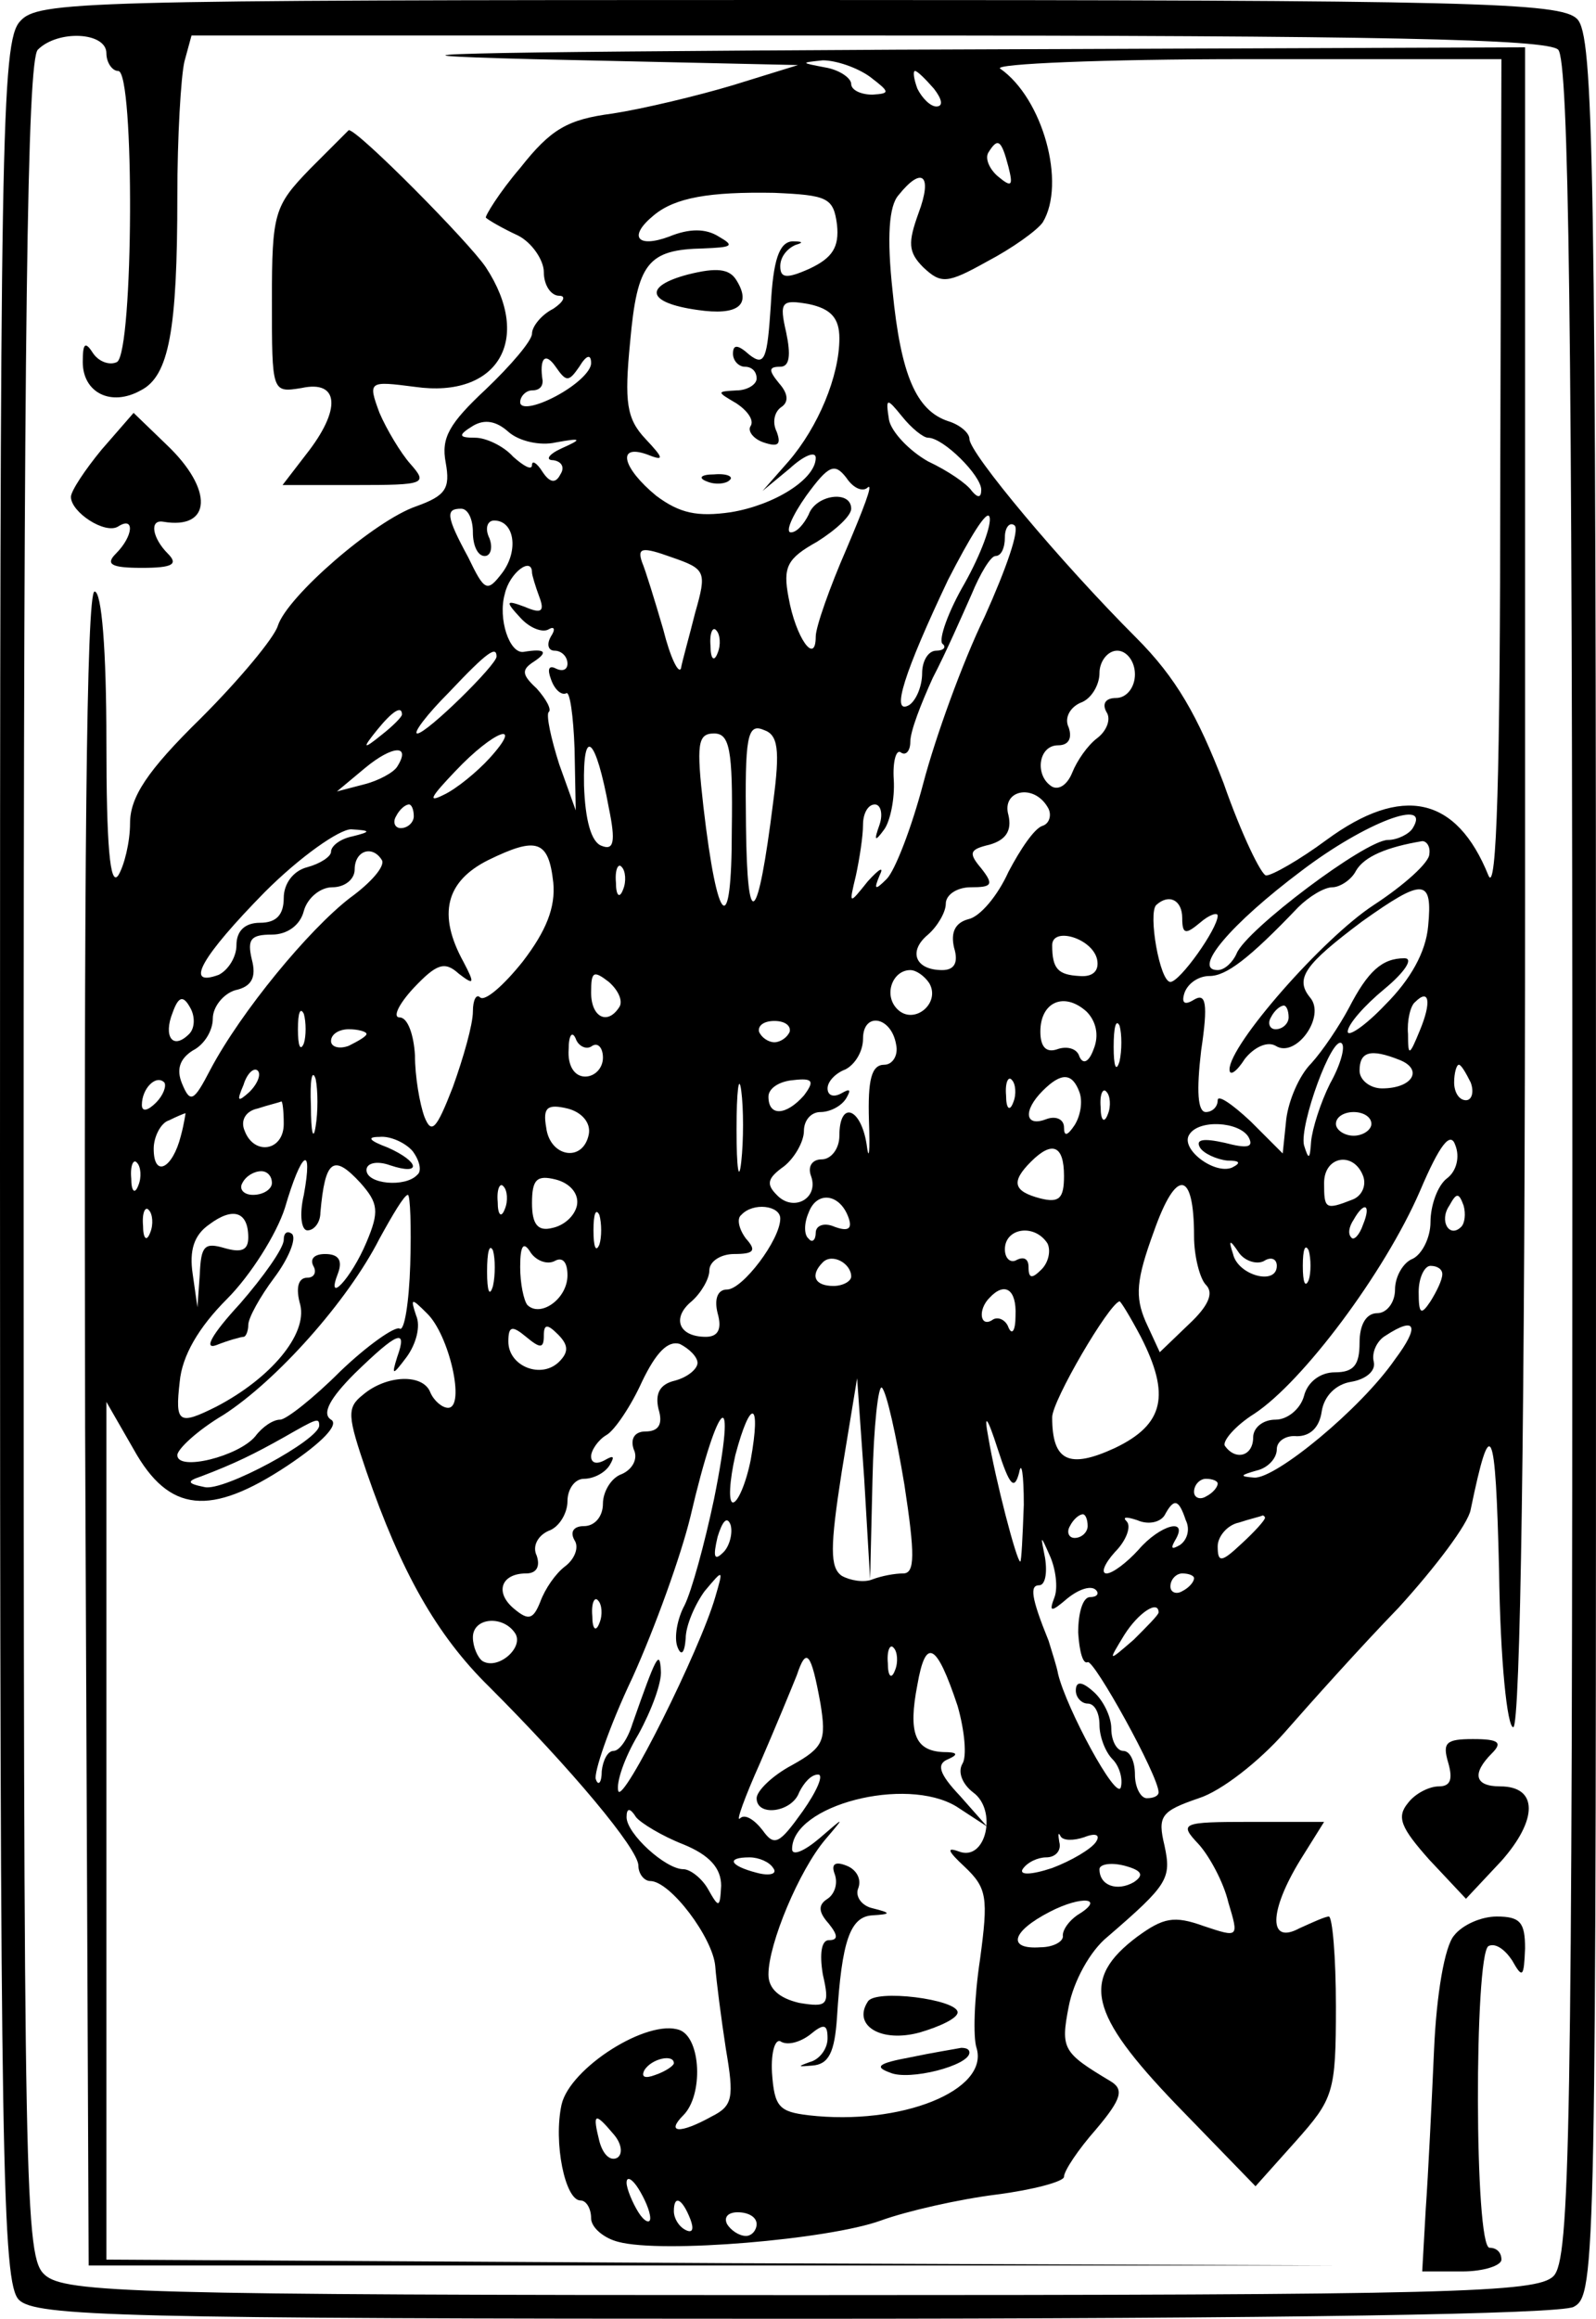 <?xml version="1.0" standalone="no"?>
<!DOCTYPE svg PUBLIC "-//W3C//DTD SVG 20010904//EN"
 "http://www.w3.org/TR/2001/REC-SVG-20010904/DTD/svg10.dtd">
<svg version="1.0" xmlns="http://www.w3.org/2000/svg"
 width="135pt" height="196pt" viewBox="0 0 135 196"
 preserveAspectRatio="xMidYMid meet">
<g transform="translate(0,196) scale(0.1,-0.1)"
fill="#000000" stroke="none">
<path d="M17 1942 c-16 -17 -17 -98 -17 -965 0 -846 2 -947 16 -961 14 -14 87
-16 655 -16 422 0 647 4 660 10 19 10 19 32 19 965 0 854 -2 955 -16 969 -14
14 -87 16 -658 16 -610 0 -644 -1 -659 -18z m73 -27 c0 -8 5 -15 10 -15 14 0
13 -237 -1 -246 -6 -3 -15 0 -20 7 -7 11 -9 9 -9 -7 0 -26 24 -38 49 -24 24
12 31 51 31 164 0 50 3 101 6 114 l6 22 572 0 c432 0 575 -3 584 -12 9 -9 12
-231 12 -939 0 -830 -2 -929 -16 -943 -14 -14 -85 -16 -636 -16 -564 0 -623 2
-640 17 -17 15 -18 58 -18 943 0 707 3 929 12 938 17 17 58 15 58 -3z"/>
<path d="M450 1910 l225 -5 -55 -17 c-30 -9 -76 -20 -102 -24 -38 -5 -52 -13
-78 -46 -18 -21 -30 -41 -29 -42 2 -2 14 -9 27 -15 12 -6 22 -21 22 -31 0 -11
6 -20 13 -20 6 0 4 -5 -5 -11 -10 -5 -18 -15 -18 -21 0 -6 -18 -27 -39 -47
-31 -29 -38 -41 -34 -62 4 -22 0 -28 -25 -37 -35 -12 -109 -76 -117 -101 -3
-10 -32 -45 -65 -78 -46 -45 -60 -67 -60 -89 0 -16 -5 -36 -10 -44 -7 -10 -10
26 -10 113 0 78 -4 127 -10 127 -7 0 -9 -238 -8 -707 l3 -708 530 0 530 0
-522 2 -523 3 0 363 0 362 23 -40 c30 -54 65 -57 130 -14 30 20 44 35 37 39
-8 5 -1 18 20 39 36 35 45 39 36 14 -5 -16 -4 -16 8 0 8 11 12 26 8 35 -5 15
-4 15 9 2 19 -18 33 -80 18 -80 -5 0 -12 6 -15 13 -6 16 -37 15 -57 -2 -14
-11 -13 -18 3 -65 29 -84 59 -138 104 -182 69 -69 126 -137 126 -151 0 -7 5
-13 10 -13 17 0 53 -48 55 -72 1 -13 5 -44 9 -70 7 -41 6 -48 -12 -57 -27 -15
-39 -14 -24 1 17 17 15 65 -3 72 -27 10 -93 -32 -100 -63 -7 -32 3 -81 16 -81
5 0 9 -7 9 -15 0 -8 11 -17 23 -20 37 -10 178 2 222 18 22 8 66 18 98 22 31 4
57 11 57 15 0 5 12 23 27 40 22 26 24 34 12 41 -40 24 -42 27 -35 63 4 21 18
47 33 59 51 44 54 49 48 77 -6 25 -3 29 29 40 19 6 51 31 73 56 21 24 64 72
96 105 31 34 59 71 61 83 17 82 21 73 24 -51 1 -78 7 -133 12 -133 6 0 10 257
10 710 l0 710 -532 -2 c-373 -2 -465 -4 -308 -8z m286 -15 c17 -13 17 -14 2
-15 -10 0 -18 4 -18 9 0 5 -10 12 -22 14 -21 4 -21 4 -2 6 11 0 29 -6 40 -14z
m533 -342 c0 -247 -3 -350 -10 -333 -27 67 -73 77 -137 30 -23 -17 -46 -30
-51 -30 -4 0 -21 35 -36 78 -22 57 -40 89 -74 123 -64 64 -141 156 -141 168 0
5 -8 12 -18 15 -27 9 -40 39 -47 110 -5 46 -3 72 5 81 20 25 29 17 17 -15 -9
-25 -9 -33 4 -46 15 -14 20 -14 54 5 21 11 42 26 47 33 20 33 0 105 -36 130
-6 4 87 8 207 8 l217 0 -1 -357z m-479 332 c7 -9 8 -15 2 -15 -5 0 -12 7 -16
15 -3 8 -4 15 -2 15 2 0 9 -7 16 -15z m63 -66 c4 -16 3 -18 -9 -8 -7 6 -11 15
-8 20 8 13 11 11 17 -12z m-145 -49 c2 -19 -4 -28 -23 -37 -20 -9 -25 -8 -25
2 0 8 6 15 13 18 7 2 6 3 -3 3 -11 -1 -16 -16 -18 -54 -3 -45 -5 -52 -18 -42
-10 9 -14 9 -14 1 0 -6 5 -11 10 -11 6 0 10 -4 10 -10 0 -5 -8 -10 -17 -10
-17 -1 -17 -1 0 -11 9 -6 15 -14 12 -19 -3 -4 2 -11 11 -14 12 -4 15 -2 11 9
-4 8 -2 17 4 21 6 4 6 11 -2 20 -9 11 -9 14 1 14 8 0 9 10 5 29 -6 26 -4 28
19 24 19 -4 26 -12 26 -29 0 -32 -18 -75 -43 -104 l-22 -25 23 19 c12 11 22
15 22 9 0 -18 -35 -40 -72 -46 -28 -4 -43 -1 -63 14 -28 23 -34 44 -8 35 15
-6 15 -4 -1 13 -16 17 -18 31 -13 82 6 67 15 78 62 79 24 1 27 2 13 10 -11 7
-25 7 -42 0 -27 -10 -35 0 -13 18 18 15 47 20 102 19 45 -2 50 -4 53 -27z
m-218 -120 c6 10 10 11 10 3 0 -7 -13 -19 -30 -28 -17 -9 -30 -11 -30 -5 0 5
5 10 10 10 6 0 9 3 9 8 -3 19 2 25 11 12 9 -13 11 -13 20 0z m295 -60 c13 0
45 -32 45 -44 0 -7 -3 -7 -8 -1 -4 6 -20 17 -37 25 -16 9 -31 25 -33 35 -3 19
-2 19 11 3 8 -10 18 -18 22 -18z m-315 -4 c22 4 23 3 5 -5 -11 -5 -14 -10 -7
-10 7 -1 10 -6 6 -12 -4 -8 -9 -7 -15 2 -5 8 -9 10 -9 6 0 -5 -7 -1 -16 7 -8
9 -23 16 -32 16 -14 0 -15 2 -2 10 10 6 20 4 30 -5 9 -8 27 -12 40 -9z m264
-38 c5 4 -4 -19 -18 -52 -14 -32 -26 -66 -26 -74 0 -25 -17 -1 -23 33 -5 26
-1 33 24 47 16 10 29 22 29 28 0 16 -30 12 -36 -5 -4 -8 -10 -15 -15 -15 -5 0
1 14 13 31 19 26 24 28 34 15 6 -9 14 -12 18 -8z m-334 -38 c0 -11 4 -20 10
-20 5 0 7 7 4 15 -4 8 -2 15 4 15 17 0 21 -25 7 -44 -13 -17 -15 -16 -29 13
-19 35 -19 41 -6 41 6 0 10 -9 10 -20z m416 -43 c-14 -24 -22 -47 -19 -51 4
-3 1 -6 -5 -6 -7 0 -12 -9 -12 -19 0 -11 -5 -23 -11 -27 -16 -9 -4 28 33 106
18 35 33 60 35 53 2 -6 -7 -31 -21 -56z m17 -28 c-19 -39 -42 -103 -52 -141
-10 -38 -24 -74 -31 -81 -10 -10 -11 -9 -6 3 4 8 0 6 -10 -5 -16 -20 -16 -20
-10 5 3 14 6 33 6 43 0 9 4 17 10 17 5 0 7 -8 4 -17 -5 -14 -4 -15 4 -4 5 7 9
26 8 42 -1 15 2 26 6 23 4 -3 8 1 8 9 0 9 9 32 19 54 11 21 25 53 33 71 7 17
16 32 20 32 5 0 8 7 8 16 0 8 4 13 8 10 5 -3 -7 -37 -25 -77z m-245 3 c-5 -20
-11 -41 -12 -47 -2 -5 -9 9 -15 33 -7 24 -15 50 -18 57 -4 12 0 13 25 4 29
-10 30 -12 20 -47z m-138 34 c0 -2 3 -12 6 -20 5 -13 2 -15 -12 -9 -16 6 -17
5 -4 -9 8 -9 19 -13 24 -10 5 3 6 0 2 -6 -4 -7 -2 -12 3 -12 6 0 11 -5 11 -11
0 -5 -4 -7 -10 -4 -6 3 -7 -1 -4 -9 3 -9 9 -14 13 -12 3 2 6 -19 7 -47 l1 -52
-14 39 c-7 22 -11 41 -9 44 3 2 -2 11 -10 20 -13 12 -13 16 -2 23 12 8 9 11
-9 8 -12 -2 -22 28 -16 49 4 18 23 32 23 18z m157 -68 c-3 -8 -6 -5 -6 6 -1
11 2 17 5 13 3 -3 4 -12 1 -19z m-187 -3 c0 -7 -59 -65 -67 -65 -4 0 8 16 27
35 33 35 40 39 40 30z m540 -15 c0 -11 -7 -20 -16 -20 -9 0 -12 -5 -8 -12 4
-6 0 -16 -8 -22 -8 -6 -17 -19 -21 -29 -4 -10 -11 -15 -17 -12 -15 9 -12 35 5
35 9 0 12 6 9 15 -4 8 1 17 10 21 9 3 16 15 16 25 0 10 7 19 15 19 8 0 15 -9
15 -20z m-620 -34 c0 -2 -8 -10 -17 -17 -16 -13 -17 -12 -4 4 13 16 21 21 21
13z m314 -74 c-13 -104 -22 -112 -23 -20 -1 75 1 87 15 81 12 -4 14 -16 8 -61z
m-240 37 c-10 -11 -28 -26 -39 -31 -14 -7 -10 -1 10 20 33 35 59 44 29 11z
m101 -42 c6 -29 4 -36 -6 -32 -9 3 -14 22 -15 51 -1 51 10 41 21 -19z m104
-19 c0 -92 -12 -83 -24 20 -6 53 -5 62 9 62 13 0 16 -13 15 -82z m-283 54 c-3
-5 -16 -12 -28 -15 l-23 -6 24 20 c23 19 39 20 27 1z m550 -34 c4 -6 2 -14 -4
-16 -7 -2 -19 -20 -29 -39 -9 -20 -24 -38 -34 -40 -11 -3 -15 -11 -12 -24 4
-13 0 -19 -10 -19 -23 0 -29 16 -12 30 8 7 15 19 15 26 0 8 10 14 21 14 18 0
20 2 9 16 -11 13 -10 16 7 20 14 4 19 12 16 25 -6 21 21 27 33 7z m-536 -8 c0
-5 -5 -10 -11 -10 -5 0 -7 5 -4 10 3 6 8 10 11 10 2 0 4 -4 4 -10z m845 -10
c-3 -5 -13 -10 -21 -10 -19 0 -120 -76 -128 -96 -3 -7 -10 -14 -16 -14 -22 0
11 39 71 84 54 41 110 62 94 36z m-897 -7 c-10 -2 -18 -8 -18 -13 0 -4 -9 -10
-20 -13 -12 -3 -20 -14 -20 -26 0 -14 -6 -21 -20 -21 -13 0 -20 -7 -20 -19 0
-10 -7 -21 -15 -25 -30 -11 -14 16 39 70 30 30 63 53 73 53 17 -1 17 -2 1 -6z
m170 -39 c2 -21 -6 -41 -26 -67 -16 -20 -32 -34 -36 -30 -3 3 -6 -2 -6 -12 0
-11 -8 -39 -17 -64 -14 -36 -18 -40 -24 -25 -4 11 -8 34 -8 52 -1 17 -6 32
-13 32 -6 0 -1 11 12 25 19 20 26 23 38 12 13 -10 14 -9 4 10 -22 40 -15 68
21 86 41 20 51 17 55 -19z m741 24 c0 -7 -21 -26 -47 -43 -43 -28 -122 -118
-122 -139 0 -6 6 -2 13 9 8 10 19 15 26 11 17 -11 43 25 29 41 -13 16 -4 28
44 64 52 37 60 37 56 -4 -2 -22 -15 -45 -36 -66 -17 -18 -32 -28 -32 -23 0 6
14 22 31 36 17 14 25 26 17 26 -19 0 -31 -11 -47 -42 -8 -15 -22 -36 -32 -47
-10 -10 -19 -31 -21 -47 l-3 -29 -27 27 c-16 15 -28 23 -28 18 0 -6 -5 -10
-10 -10 -7 0 -8 18 -4 52 6 40 4 49 -6 43 -8 -5 -11 -3 -8 6 3 8 12 14 21 14
14 0 33 14 75 58 9 9 22 17 29 17 6 0 16 6 20 14 7 12 26 20 56 25 4 0 7 -5 6
-11z m-886 -5 c3 -5 -9 -19 -27 -32 -35 -27 -92 -96 -118 -145 -14 -27 -17
-29 -24 -12 -5 12 -2 21 9 28 10 5 17 17 17 27 0 10 9 21 19 24 14 3 18 11 14
26 -4 17 -1 21 17 21 13 0 24 8 27 20 3 11 14 20 24 20 11 0 19 7 19 15 0 16
15 21 23 8z m204 -25 c-3 -8 -6 -5 -6 6 -1 11 2 17 5 13 3 -3 4 -12 1 -19z
m473 -24 c0 -14 3 -14 15 -4 8 7 15 9 15 6 0 -11 -32 -56 -40 -56 -9 0 -19 58
-12 65 11 10 22 4 22 -11z m-72 -35 c2 -10 -4 -15 -15 -14 -18 1 -23 6 -23 26
0 16 34 6 38 -12z m-404 -40 c-10 -16 -24 -9 -24 12 0 18 2 19 15 9 8 -7 12
-16 9 -21z m262 20 c10 -17 -13 -36 -27 -22 -12 12 -4 33 11 33 5 0 12 -5 16
-11z m-626 -43 c-14 -14 -22 -2 -14 18 5 14 9 15 15 4 4 -7 4 -17 -1 -22z
m765 -13 c-4 -11 -9 -13 -12 -6 -2 7 -11 9 -19 6 -9 -3 -14 2 -14 15 0 25 20
34 39 17 8 -8 11 -20 6 -32z m276 16 c-9 -22 -10 -22 -10 -3 -1 11 2 24 6 27
12 12 14 0 4 -24z m-944 -11 c-3 -7 -5 -2 -5 12 0 14 2 19 5 13 2 -7 2 -19 0
-25z m833 22 c0 -5 -5 -10 -11 -10 -5 0 -7 5 -4 10 3 6 8 10 11 10 2 0 4 -4 4
-10z m-422 -12 c-2 -5 -8 -9 -13 -9 -5 0 -11 4 -13 9 -1 5 4 9 13 9 9 0 14 -4
13 -9z m90 -11 c2 -9 -3 -17 -10 -17 -11 0 -14 -13 -13 -47 1 -27 0 -36 -2
-20 -5 31 -23 37 -23 7 0 -11 -7 -20 -15 -20 -8 0 -12 -6 -9 -14 7 -19 -15
-31 -29 -16 -9 9 -8 14 6 24 9 7 17 21 17 30 0 9 6 16 14 16 8 0 18 5 22 12 4
7 3 8 -4 4 -7 -4 -12 -2 -12 4 0 6 7 13 15 16 8 4 15 15 15 26 0 23 24 19 28
-5z m189 -14 c-3 -10 -5 -4 -5 12 0 17 2 24 5 18 2 -7 2 -21 0 -30z m-637 23
c0 -2 -7 -6 -15 -10 -8 -3 -15 -1 -15 4 0 6 7 10 15 10 8 0 15 -2 15 -4z m191
-10 c5 3 9 -2 9 -10 0 -9 -7 -16 -15 -16 -9 0 -15 9 -14 23 0 12 3 16 6 9 2
-6 9 -10 14 -6z m624 -32 c-8 -16 -15 -38 -16 -49 -1 -15 -2 -16 -6 -3 -4 17
24 94 32 86 3 -3 -1 -18 -10 -34z m59 20 c20 -8 11 -24 -15 -24 -10 0 -19 7
-19 15 0 16 9 19 34 9z m-973 -27 c-10 -9 -11 -8 -5 6 3 10 9 15 12 12 3 -3 0
-11 -7 -18z m56 -29 c-2 -13 -4 -5 -4 17 -1 22 1 32 4 23 2 -10 2 -28 0 -40z
m360 -30 c-2 -18 -4 -6 -4 27 0 33 2 48 4 33 2 -15 2 -42 0 -60z m617 67 c3
-8 1 -15 -4 -15 -6 0 -10 7 -10 15 0 8 2 15 4 15 2 0 6 -7 10 -15z m-1112 -17
c-7 -7 -12 -8 -12 -2 0 14 12 26 19 19 2 -3 -1 -11 -7 -17z m548 6 c-15 -17
-30 -18 -30 -1 0 7 9 13 21 14 17 2 18 -1 9 -13z m177 -6 c-3 -8 -6 -5 -6 6
-1 11 2 17 5 13 3 -3 4 -12 1 -19z m56 9 c3 -8 1 -20 -4 -28 -6 -9 -9 -10 -9
-2 0 7 -7 10 -15 7 -18 -7 -20 7 -3 24 16 16 25 15 31 -1z m24 -19 c-3 -8 -6
-5 -6 6 -1 11 2 17 5 13 3 -3 4 -12 1 -19z m-697 -8 c0 -23 -25 -27 -33 -6 -4
9 1 17 11 19 9 3 18 5 20 6 1 0 2 -8 2 -19z m258 -9 c-5 -24 -33 -19 -36 6 -3
17 1 20 18 16 12 -3 20 -12 18 -22z m-345 -1 c-7 -28 -23 -36 -23 -11 0 10 6
22 13 24 6 3 13 6 14 6 0 1 -1 -8 -4 -19z m1007 10 c0 -5 -7 -10 -15 -10 -8 0
-15 5 -15 10 0 6 7 10 15 10 8 0 15 -4 15 -10z m-104 -11 c5 -9 -1 -10 -20 -5
-18 4 -25 3 -21 -4 3 -5 14 -10 23 -11 11 0 12 -2 4 -6 -15 -6 -44 16 -36 28
8 13 42 11 50 -2z m168 -35 c-8 -6 -14 -23 -14 -37 0 -13 -7 -27 -15 -31 -8
-3 -15 -15 -15 -26 0 -11 -7 -20 -15 -20 -9 0 -15 -9 -15 -25 0 -19 -5 -25
-21 -25 -12 0 -23 -8 -26 -20 -3 -11 -14 -20 -24 -20 -11 0 -19 -7 -19 -15 0
-16 -15 -20 -24 -7 -2 4 9 17 25 27 41 27 110 119 140 188 17 40 26 51 30 39
4 -10 1 -22 -7 -28z m-875 23 c6 -8 8 -17 4 -20 -10 -11 -43 -8 -43 4 0 6 9 8
20 4 27 -9 25 3 -2 15 -16 6 -18 9 -7 9 9 1 22 -5 28 -12z m551 -21 c0 -19 -4
-23 -20 -19 -23 6 -25 14 -8 31 18 18 28 14 28 -12z m-783 -8 c-3 -8 -6 -5 -6
6 -1 11 2 17 5 13 3 -3 4 -12 1 -19z m140 -8 c-4 -17 -2 -30 3 -30 6 0 11 7
11 15 4 45 11 50 34 25 15 -17 16 -24 5 -50 -13 -31 -35 -54 -24 -26 4 11 0
16 -11 16 -9 0 -13 -4 -10 -10 3 -5 1 -10 -5 -10 -8 0 -10 -9 -6 -23 6 -25
-25 -62 -71 -86 -32 -16 -35 -14 -31 21 2 22 16 46 40 70 20 20 42 55 49 77
14 48 24 55 16 11z m896 16 c3 -8 -1 -17 -9 -20 -23 -9 -24 -8 -24 14 0 23 25
27 33 6z m-923 -6 c0 -5 -7 -10 -16 -10 -8 0 -12 5 -9 10 3 6 10 10 16 10 5 0
9 -4 9 -10z m258 -19 c-2 -9 -11 -17 -21 -19 -12 -3 -17 3 -17 21 0 20 4 24
20 20 12 -3 20 -12 18 -22z m522 -26 c0 -17 5 -36 10 -41 7 -7 2 -18 -14 -33
l-25 -24 -12 26 c-9 21 -8 35 7 76 19 54 34 52 34 -4z m-583 23 c-3 -8 -6 -5
-6 6 -1 11 2 17 5 13 3 -3 4 -12 1 -19z m-80 -47 c-1 -32 -5 -57 -9 -54 -4 2
-27 -14 -50 -36 -23 -23 -46 -41 -51 -41 -6 0 -15 -6 -21 -14 -14 -17 -66 -30
-66 -16 0 5 17 21 39 34 45 29 105 96 132 149 11 20 21 37 24 37 2 0 3 -27 2
-59z m371 39 c3 -9 -1 -11 -12 -7 -9 4 -16 1 -16 -5 0 -6 -3 -9 -6 -5 -4 3 -4
13 0 22 7 19 27 16 34 -5z m518 -7 c-10 -10 -19 5 -10 18 6 11 8 11 12 0 2 -7
1 -15 -2 -18z m-1109 -5 c-3 -8 -6 -5 -6 6 -1 11 2 17 5 13 3 -3 4 -12 1 -19z
m83 -4 c0 -11 -6 -13 -20 -9 -17 5 -20 2 -21 -22 l-2 -28 -4 28 c-3 20 1 33
14 42 20 15 33 11 33 -11z m297 -6 c-3 -7 -5 -2 -5 12 0 14 2 19 5 13 2 -7 2
-19 0 -25z m153 22 c0 -18 -32 -60 -45 -60 -8 0 -11 -8 -8 -20 4 -14 0 -20
-10 -20 -23 0 -29 16 -12 30 8 7 15 19 15 26 0 8 10 14 21 14 17 0 19 3 10 13
-6 8 -8 17 -4 20 10 11 33 8 33 -3z m493 -5 c-3 -9 -8 -14 -10 -11 -3 3 -2 9
2 15 9 16 15 13 8 -4z m-267 -16 c3 -6 1 -16 -5 -22 -8 -8 -11 -8 -11 2 0 7
-4 9 -10 6 -5 -3 -10 1 -10 9 0 18 25 22 36 5z m-469 -36 c-3 -10 -5 -4 -5 12
0 17 2 24 5 18 2 -7 2 -21 0 -30z m52 21 c7 4 11 -1 11 -12 0 -20 -23 -36 -34
-25 -3 4 -6 18 -6 32 0 19 3 22 9 12 5 -7 14 -10 20 -7z m600 0 c6 4 11 2 11
-4 0 -17 -33 -8 -37 10 -4 12 -3 13 5 1 5 -7 15 -10 21 -7z m38 -16 c-3 -7 -5
-2 -5 12 0 14 2 19 5 13 2 -7 2 -19 0 -25z m-387 3 c0 -4 -7 -8 -15 -8 -16 0
-20 9 -9 20 8 8 24 -1 24 -12z m500 2 c0 -5 -5 -15 -10 -23 -8 -12 -10 -11
-10 8 0 12 5 22 10 22 6 0 10 -3 10 -7z m-361 -35 c0 -13 -3 -17 -6 -10 -2 6
-9 10 -14 6 -10 -6 -12 9 -2 19 13 14 23 7 22 -15z m106 -18 c25 -49 20 -74
-22 -94 -39 -18 -53 -11 -53 26 0 14 48 96 57 98 1 0 9 -13 18 -30z m-505 1
c0 10 3 10 12 1 9 -9 9 -15 1 -23 -15 -15 -43 -4 -43 17 0 13 3 14 15 4 12
-10 15 -10 15 1z m720 -20 c-29 -42 -101 -101 -119 -100 -13 1 -12 2 2 6 9 2
17 10 17 18 0 7 8 12 17 11 11 0 19 7 21 21 2 13 12 23 25 25 12 2 21 9 19 17
-2 8 3 18 10 22 26 17 29 8 8 -20z m-590 -3 c0 -5 -8 -12 -19 -15 -13 -3 -17
-11 -14 -24 4 -13 0 -19 -11 -19 -9 0 -13 -6 -10 -15 4 -8 -1 -17 -10 -21 -9
-3 -16 -15 -16 -25 0 -11 -7 -19 -16 -19 -9 0 -12 -5 -8 -12 4 -6 0 -16 -8
-22 -8 -6 -17 -19 -21 -30 -6 -15 -10 -16 -22 -6 -17 14 -11 30 10 30 9 0 12
6 9 15 -4 8 1 17 10 21 9 3 16 15 16 25 0 10 6 19 14 19 8 0 18 5 22 12 4 7 3
8 -4 4 -7 -4 -12 -3 -12 3 0 5 6 14 13 18 7 4 21 25 30 45 12 25 22 35 32 32
8 -4 15 -11 15 -16z m148 -99 c1 46 5 81 8 78 4 -4 12 -40 19 -82 9 -59 9 -75
-1 -75 -7 0 -18 -2 -26 -5 -7 -3 -19 -1 -26 3 -10 7 -10 24 0 88 l13 79 6 -85
5 -85 2 84z m-103 17 c-4 -20 -11 -36 -15 -36 -4 0 -3 18 2 40 13 49 22 46 13
-4z m227 -11 c2 11 4 -1 4 -27 -1 -27 -2 -48 -3 -48 -3 0 -21 69 -27 105 -4
21 -1 18 8 -10 10 -31 14 -35 18 -20z m-592 40 c0 -12 -81 -56 -97 -52 -15 3
-15 5 -3 9 29 11 45 19 70 33 28 16 30 17 30 10z m334 -62 c-8 -38 -19 -78
-25 -90 -6 -11 -9 -27 -6 -35 3 -8 6 -6 7 7 0 11 8 29 16 40 16 19 16 19 9 -5
-13 -45 -78 -175 -82 -164 -2 7 5 28 17 48 11 20 20 44 19 54 -1 18 -4 12 -24
-45 -4 -13 -11 -23 -16 -23 -5 0 -9 -8 -10 -17 0 -10 -3 -13 -5 -7 -2 5 11 44
31 86 19 42 41 103 49 136 24 103 40 114 20 15z m426 13 c0 -3 -4 -8 -10 -11
-5 -3 -10 -1 -10 4 0 6 5 11 10 11 6 0 10 -2 10 -4z m-27 -31 c4 -8 1 -17 -5
-21 -7 -4 -8 -3 -4 4 12 20 -13 13 -31 -8 -10 -11 -22 -20 -27 -20 -5 0 -2 8
7 18 10 10 14 22 10 26 -4 4 0 4 9 1 9 -4 19 -2 23 4 8 15 12 14 18 -4z m-391
-27 c-8 -8 -9 -4 -5 13 4 13 8 18 11 10 2 -7 -1 -18 -6 -23z m308 22 c0 -5 -5
-10 -11 -10 -5 0 -7 5 -4 10 3 6 8 10 11 10 2 0 4 -4 4 -10z m150 7 c0 -2 -9
-12 -20 -22 -17 -16 -20 -16 -20 -2 0 8 8 18 18 20 9 3 18 5 20 6 1 0 2 -1 2
-2z m-178 -67 c-5 -13 -3 -13 11 -1 10 8 20 11 24 7 3 -3 1 -6 -5 -6 -6 0 -10
-13 -10 -30 1 -16 4 -27 8 -25 5 3 60 -96 60 -110 0 -3 -4 -5 -10 -5 -5 0 -10
9 -10 20 0 11 -4 20 -10 20 -5 0 -10 8 -10 19 0 10 -7 24 -15 31 -10 9 -15 9
-15 1 0 -6 5 -11 10 -11 6 0 10 -8 10 -18 0 -10 5 -23 11 -29 6 -6 9 -17 7
-24 -4 -11 -46 67 -53 96 -1 6 -5 18 -8 28 -15 37 -16 47 -8 47 5 0 7 10 5 23
-4 20 -4 20 4 2 5 -11 7 -27 4 -35z m118 16 c0 -3 -4 -8 -10 -11 -5 -3 -10 -1
-10 4 0 6 5 11 10 11 6 0 10 -2 10 -4z m-503 -38 c-3 -8 -6 -5 -6 6 -1 11 2
17 5 13 3 -3 4 -12 1 -19z m473 9 c0 -2 -10 -12 -21 -23 -22 -19 -22 -19 -8 4
12 19 29 30 29 19z m-544 -18 c7 -12 -15 -31 -28 -23 -4 3 -8 12 -8 20 0 17
26 19 36 3z m321 -31 c-3 -8 -6 -5 -6 6 -1 11 2 17 5 13 3 -3 4 -12 1 -19z
m53 -30 c6 -21 8 -43 4 -49 -4 -7 0 -17 9 -24 21 -15 11 -59 -12 -50 -11 4 -9
0 5 -13 19 -18 20 -26 13 -78 -5 -33 -6 -66 -3 -75 11 -36 -64 -66 -142 -57
-25 3 -29 7 -31 36 -1 18 3 30 8 26 6 -3 16 0 24 6 12 10 15 9 15 -3 0 -9 -7
-18 -15 -20 -11 -4 -10 -4 2 -3 14 1 19 11 21 41 4 64 11 85 30 86 16 1 16 2
0 6 -9 2 -15 10 -12 17 3 8 -2 16 -10 19 -10 4 -13 1 -10 -7 3 -8 0 -17 -6
-21 -8 -5 -8 -11 1 -21 8 -10 8 -14 0 -14 -6 0 -8 -11 -5 -29 6 -26 4 -28 -20
-24 -17 4 -26 12 -26 24 0 26 26 88 48 114 17 20 17 20 -5 1 -13 -11 -23 -15
-23 -9 0 37 96 62 139 36 l26 -17 -23 26 c-18 19 -20 27 -10 31 9 4 8 6 -4 6
-24 1 -30 16 -22 57 7 40 16 36 34 -18z m-116 2 c5 -31 3 -37 -24 -52 -17 -9
-30 -22 -30 -28 0 -16 30 -12 36 5 4 8 10 15 16 15 5 0 -1 -14 -13 -31 -20
-28 -24 -30 -34 -16 -7 9 -15 14 -19 10 -4 -4 4 18 17 47 13 30 27 64 31 74 8
24 12 20 20 -24z m-116 -119 c22 -9 32 -20 32 -35 -1 -19 -2 -19 -11 -3 -5 9
-15 17 -21 17 -15 0 -48 30 -48 44 0 8 3 8 8 0 4 -5 22 -16 40 -23z m339 6
c10 4 14 2 10 -4 -4 -6 -21 -16 -37 -22 -18 -6 -28 -6 -25 -1 4 6 13 10 20 10
8 0 13 6 11 13 -1 6 -1 9 1 5 2 -4 11 -4 20 -1z m-263 -26 c4 -5 -3 -7 -14 -4
-23 6 -26 13 -6 13 8 0 17 -4 20 -9z m305 -12 c-14 -8 -29 -3 -29 11 0 4 9 6
21 3 15 -4 17 -8 8 -14z m-48 -28 c-7 -5 -12 -12 -12 -17 1 -5 -8 -10 -19 -10
-28 -2 -25 13 8 30 27 14 48 12 23 -3z m-341 -125 c0 -2 -7 -7 -16 -10 -8 -3
-12 -2 -9 4 6 10 25 14 25 6z m-51 -60 c7 -8 8 -17 3 -20 -6 -3 -12 3 -15 14
-6 24 -4 25 12 6z m31 -71 c0 -5 -5 -3 -10 5 -5 8 -10 20 -10 25 0 6 5 3 10
-5 5 -8 10 -19 10 -25z m34 -1 c3 -8 2 -12 -4 -9 -6 3 -10 10 -10 16 0 14 7
11 14 -7z m56 -4 c0 -5 -4 -10 -9 -10 -6 0 -13 5 -16 10 -3 6 1 10 9 10 9 0
16 -4 16 -10z"/>
<path d="M582 1728 c-38 -10 -35 -24 8 -30 34 -5 46 4 33 25 -6 10 -17 11 -41
5z"/>
<path d="M598 1553 c7 -3 16 -2 19 1 4 3 -2 6 -13 5 -11 0 -14 -3 -6 -6z"/>
<path d="M240 912 c0 -7 -17 -31 -37 -54 -24 -26 -31 -39 -20 -35 10 4 21 7
23 7 2 0 4 5 4 10 0 6 10 24 22 40 12 16 19 33 15 37 -4 3 -7 1 -7 -5z"/>
<path d="M734 268 c-13 -20 11 -35 44 -26 17 5 32 12 32 17 0 11 -70 20 -76 9z"/>
<path d="M770 221 c-27 -5 -31 -8 -17 -13 16 -7 67 6 67 17 0 3 -3 4 -7 4 -5
-1 -24 -4 -43 -8z"/>
<path d="M262 1817 c-30 -31 -32 -37 -32 -111 0 -78 0 -78 25 -74 32 7 34 -18
4 -56 l-20 -26 62 0 c59 0 61 1 46 18 -8 9 -20 29 -26 43 -10 27 -9 27 30 22
70 -10 100 40 60 101 -14 21 -108 116 -116 116 0 0 -15 -15 -33 -33z"/>
<path d="M86 1580 c-14 -17 -26 -35 -26 -40 0 -13 29 -32 40 -25 14 9 13 -8
-2 -23 -9 -9 -4 -12 22 -12 26 0 31 3 22 12 -13 13 -16 29 -4 27 41 -7 43 27
3 65 l-28 27 -27 -31z"/>
<path d="M1225 470 c4 -14 2 -20 -8 -20 -8 0 -20 -6 -26 -14 -10 -12 -6 -21
18 -48 l31 -33 30 32 c31 35 31 63 -1 63 -22 0 -24 11 -7 28 9 9 6 12 -16 12
-23 0 -26 -3 -21 -20z"/>
<path d="M1014 401 c9 -10 21 -32 25 -49 9 -30 9 -30 -21 -20 -25 9 -34 7 -56
-9 -48 -36 -41 -65 33 -142 l67 -69 34 38 c32 36 34 41 34 114 0 42 -3 76 -6
76 -3 0 -14 -5 -25 -10 -26 -14 -26 14 1 58 l20 32 -62 0 c-59 0 -61 -1 -44
-19z"/>
<path d="M1230 324 c-8 -9 -15 -50 -17 -97 -2 -45 -5 -106 -7 -134 l-3 -53 34
0 c18 0 33 5 33 10 0 6 -4 10 -10 10 -13 0 -13 247 -1 255 6 3 14 -3 20 -12 9
-16 10 -14 11 10 0 22 -4 27 -24 27 -13 0 -29 -7 -36 -16z"/>
</g>
</svg>
